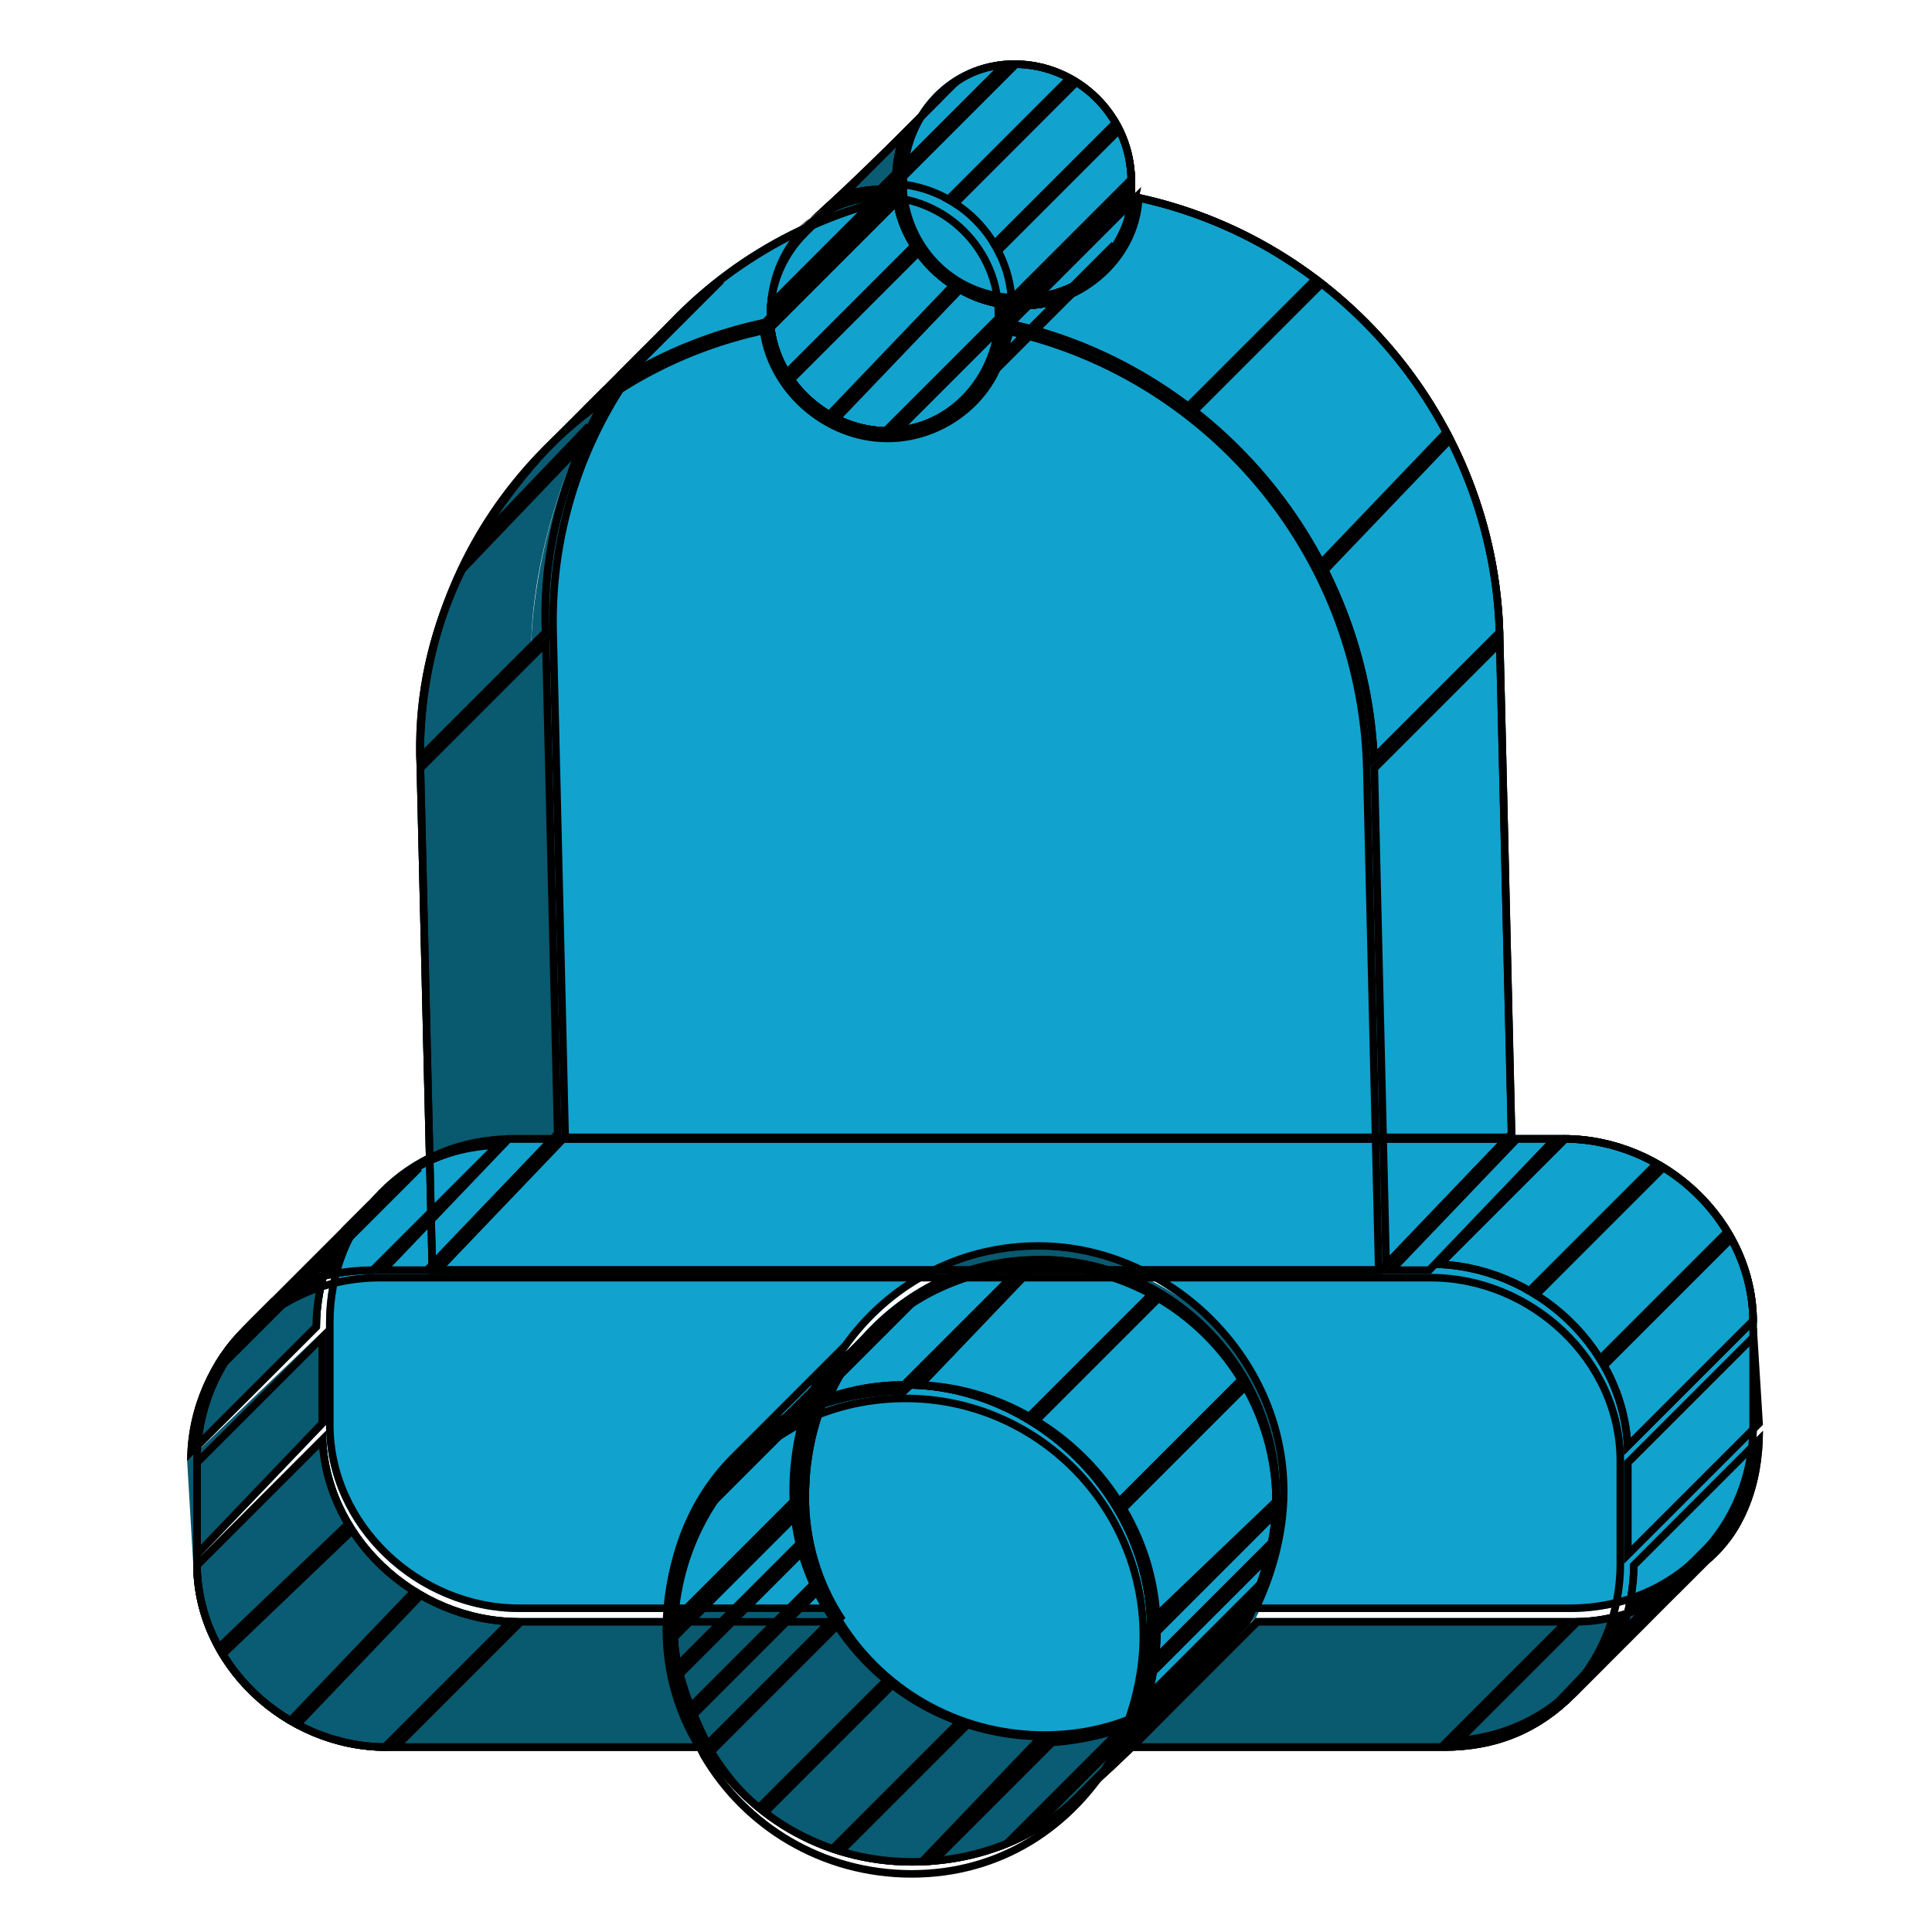 <?xml version="1.0" encoding="utf-8"?>
<svg viewBox="0 0 32 32" xmlns="http://www.w3.org/2000/svg" xmlns:xlink="http://www.w3.org/1999/xlink">
<style type="text/css">
	.st0{enable-background:new    ;}
	.st1{clip-path:url(#SVGID_2_);enable-background:new    ;}
	.st2{fill:#095C73;}
	.st3{clip-path:url(#SVGID_4_);enable-background:new    ;}
	.st4{clip-path:url(#SVGID_6_);enable-background:new    ;}
	.st5{clip-path:url(#SVGID_8_);enable-background:new    ;}
	.st6{fill:#11A3CD;}
	.st7{clip-path:url(#SVGID_10_);enable-background:new    ;}
	.st8{fill:#09596F;}
	.st9{clip-path:url(#SVGID_12_);enable-background:new    ;}
	.st10{clip-path:url(#SVGID_14_);enable-background:new    ;}
	.st11{clip-path:url(#SVGID_16_);enable-background:new    ;}
	.st12{clip-path:url(#SVGID_18_);enable-background:new    ;}
	.st13{clip-path:url(#SVGID_20_);enable-background:new    ;}
	.st14{clip-path:url(#SVGID_22_);enable-background:new    ;}
	.st15{clip-path:url(#SVGID_24_);enable-background:new    ;}
	.st16{clip-path:url(#SVGID_26_);enable-background:new    ;}
	.st17{clip-path:url(#SVGID_28_);fill:none;stroke:#000000;stroke-width:0.25;stroke-miterlimit:10;}
	.st18{clip-path:url(#SVGID_30_);fill:none;stroke:#000000;stroke-width:0.25;stroke-miterlimit:10;}
	.st19{clip-path:url(#SVGID_32_);enable-background:new    ;}
	.st20{fill:none;stroke:#000000;stroke-width:0.25;stroke-miterlimit:10;}
	.st21{clip-path:url(#SVGID_32_);fill:none;stroke:#000000;stroke-width:0.25;stroke-miterlimit:10;}
	.st22{clip-path:url(#SVGID_34_);enable-background:new    ;}
	.st23{clip-path:url(#SVGID_34_);fill:none;stroke:#000000;stroke-width:0.25;stroke-miterlimit:10;}
	.st24{clip-path:url(#SVGID_36_);enable-background:new    ;}
	.st25{clip-path:url(#SVGID_36_);fill:none;stroke:#000000;stroke-width:0.25;stroke-miterlimit:10;}
	.st26{clip-path:url(#SVGID_38_);fill:none;stroke:#000000;stroke-width:0.25;stroke-miterlimit:10;}
	.st27{clip-path:url(#SVGID_40_);fill:none;stroke:#000000;stroke-width:0.25;stroke-miterlimit:10;}
	.st28{clip-path:url(#SVGID_42_);fill:none;stroke:#000000;stroke-width:0.25;stroke-miterlimit:10;}
	.st29{clip-path:url(#SVGID_44_);enable-background:new    ;}
	.st30{clip-path:url(#SVGID_44_);fill:none;stroke:#000000;stroke-width:0.25;stroke-miterlimit:10;}
	.st31{clip-path:url(#SVGID_46_);enable-background:new    ;}
	.st32{clip-path:url(#SVGID_46_);fill:none;stroke:#000000;stroke-width:0.25;stroke-miterlimit:10;}
	.st33{clip-path:url(#SVGID_48_);fill:none;stroke:#000000;stroke-width:0.25;stroke-miterlimit:10;}
	.st34{clip-path:url(#SVGID_50_);fill:none;stroke:#000000;stroke-width:0.25;stroke-miterlimit:10;}
	.st35{clip-path:url(#SVGID_52_);enable-background:new    ;}
	.st36{clip-path:url(#SVGID_52_);fill:none;stroke:#000000;stroke-width:0.25;stroke-miterlimit:10;}
	.st37{clip-path:url(#SVGID_54_);fill:none;stroke:#000000;stroke-width:0.25;stroke-miterlimit:10;}
	.st38{clip-path:url(#SVGID_56_);enable-background:new    ;}
	.st39{clip-path:url(#SVGID_56_);fill:none;stroke:#000000;stroke-width:0.25;stroke-miterlimit:10;}
	.st40{clip-path:url(#SVGID_58_);enable-background:new    ;}
	.st41{clip-path:url(#SVGID_58_);fill:none;stroke:#000000;stroke-width:0.25;stroke-miterlimit:10;}
	.st42{clip-path:url(#SVGID_60_);fill:none;stroke:#000000;stroke-width:0.25;stroke-miterlimit:10;}
	.st43{clip-path:url(#SVGID_62_);enable-background:new    ;}
	.st44{clip-path:url(#SVGID_62_);fill:none;stroke:#000000;stroke-width:0.25;stroke-miterlimit:10;}
	.st45{clip-path:url(#SVGID_64_);enable-background:new    ;}
	.st46{clip-path:url(#SVGID_64_);fill:none;stroke:#000000;stroke-width:0.25;stroke-miterlimit:10;}
	.st47{clip-path:url(#SVGID_66_);fill:none;stroke:#000000;stroke-width:0.25;stroke-miterlimit:10;}
	.st48{clip-path:url(#SVGID_68_);enable-background:new    ;}
	.st49{clip-path:url(#SVGID_68_);fill:none;stroke:#000000;stroke-width:0.25;stroke-miterlimit:10;}
	.st50{clip-path:url(#SVGID_70_);fill:none;stroke:#000000;stroke-width:0.25;stroke-miterlimit:10;}
	.st51{clip-path:url(#SVGID_72_);enable-background:new    ;}
	.st52{clip-path:url(#SVGID_72_);fill:none;stroke:#000000;stroke-width:0.25;stroke-miterlimit:10;}
	.st53{clip-path:url(#SVGID_74_);enable-background:new    ;}
	.st54{clip-path:url(#SVGID_74_);fill:none;stroke:#000000;stroke-width:0.25;stroke-miterlimit:10;}
	.st55{clip-path:url(#SVGID_76_);fill:none;stroke:#000000;stroke-width:0.25;stroke-miterlimit:10;}
	.st56{clip-path:url(#SVGID_78_);fill:none;stroke:#000000;stroke-width:0.25;stroke-miterlimit:10;}
	.st57{clip-path:url(#SVGID_80_);fill:none;stroke:#000000;stroke-width:0.25;stroke-miterlimit:10;}
	.st58{clip-path:url(#SVGID_82_);fill:none;stroke:#000000;stroke-width:0.25;stroke-miterlimit:10;}
	.st59{clip-path:url(#SVGID_84_);fill:none;stroke:#000000;stroke-width:0.25;stroke-miterlimit:10;}
	.st60{clip-path:url(#SVGID_86_);enable-background:new    ;}
	.st61{clip-path:url(#SVGID_86_);fill:none;stroke:#000000;stroke-width:0.25;stroke-miterlimit:10;}
	.st62{clip-path:url(#SVGID_88_);enable-background:new    ;}
	.st63{clip-path:url(#SVGID_88_);fill:none;stroke:#000000;stroke-width:0.25;stroke-miterlimit:10;}
	.st64{clip-path:url(#SVGID_90_);enable-background:new    ;}
	.st65{clip-path:url(#SVGID_90_);fill:none;stroke:#000000;stroke-width:0.25;stroke-miterlimit:10;}
	.st66{clip-path:url(#SVGID_92_);fill:none;stroke:#000000;stroke-width:0.25;stroke-miterlimit:10;}
	.st67{clip-path:url(#SVGID_94_);fill:none;stroke:#000000;stroke-width:0.25;stroke-miterlimit:10;}
	.st68{clip-path:url(#SVGID_96_);enable-background:new    ;}
	.st69{clip-path:url(#SVGID_96_);fill:none;stroke:#000000;stroke-width:0.25;stroke-miterlimit:10;}
	.st70{clip-path:url(#SVGID_98_);enable-background:new    ;}
	.st71{clip-path:url(#SVGID_98_);fill:none;stroke:#000000;stroke-width:0.25;stroke-miterlimit:10;}
	.st72{clip-path:url(#SVGID_100_);enable-background:new    ;}
	.st73{clip-path:url(#SVGID_100_);fill:none;stroke:#000000;stroke-width:0.25;stroke-miterlimit:10;}
</style>
<g>
	<g>
		<g class="st0">
			<g class="st0">
				<defs>
					<path id="SVGID_1_" class="st0" d="M16.6,5.5c0,0,0-0.1,0-0.1l2.2-2.2c0,0,0,0.1,0,0.1C18.1,4,17.4,4.8,16.6,5.5z"/>
				</defs>
				<clipPath id="SVGID_2_">
					<use xlink:href="#SVGID_1_"  style="overflow:visible;"/>
				</clipPath>
				<g class="st1">
					<path class="st2" d="M18.3,4.4l-2.2,2.2c0.3-0.3,0.5-0.8,0.6-1.3l2.2-2.2C18.8,3.6,18.6,4.1,18.3,4.4"/>
				</g>
			</g>
			<g class="st0">
				<defs>
					<path id="SVGID_3_" class="st0" d="M16.1,6.6c0.3-0.3,0.5-0.7,0.5-1.1c0.1-0.1,0.2-0.2,0.3-0.3c0,0,0.1-0.1,0.1-0.1
						c0.1-0.1,0.2-0.2,0.3-0.3c0.1-0.1,0.2-0.2,0.3-0.3c0.1-0.1,0.2-0.2,0.3-0.3C18,4.2,18.1,4,18.2,4c0.1-0.1,0.2-0.2,0.3-0.3
						c0.1-0.1,0.2-0.2,0.3-0.3c0,0,0.1-0.1,0.1-0.1c-0.1,0.4-0.3,0.8-0.5,1.1C17.6,5.1,16.7,6,16.1,6.6z"/>
				</defs>
				<clipPath id="SVGID_4_">
					<use xlink:href="#SVGID_3_"  style="overflow:visible;"/>
				</clipPath>
				<g class="st3">
					<path class="st2" d="M18.3,4.4l-2.2,2.2c0.3-0.3,0.5-0.8,0.6-1.3l2.2-2.2C18.8,3.6,18.6,4.1,18.3,4.4"/>
				</g>
			</g>
			<g class="st0">
				<defs>
					<path id="SVGID_5_" class="st0" d="M9,7.4c0.6-0.6,1.5-1.5,2.1-2.1C10.7,5.7,10,6.5,9.4,7.8c-0.5,1.3-0.6,2.4-0.6,2.9l-1.9,2
						C6.8,10.6,7.7,8.8,9,7.4z"/>
				</defs>
				<clipPath id="SVGID_6_">
					<use xlink:href="#SVGID_5_"  style="overflow:visible;"/>
				</clipPath>
				<g class="st4">
					<path class="st2" d="M9.1,10.5l-2.2,2.2c0-2.1,0.8-4,2.1-5.3l2.2-2.2C9.9,6.5,9.1,8.4,9.1,10.5"/>
				</g>
			</g>
			<g class="st0">
				<defs>
					<path id="SVGID_7_" class="st0" d="M18.3,4.4l-2.2,2.2c-0.3,0.4-0.8,0.6-1.4,0.6c-1,0-1.9-0.8-2-1.8c0-0.1,0-0.1,0-0.2
						c0-0.5,0.2-1,0.6-1.4l2.2-2.2C15.1,2,14.9,2.5,14.9,3c0,0.1,0,0.1,0,0.2c0.1,1,1,1.8,2,1.8C17.5,5,17.9,4.8,18.3,4.4z"/>
				</defs>
				<clipPath id="SVGID_8_">
					<use xlink:href="#SVGID_7_"  style="overflow:visible;"/>
				</clipPath>
				<g class="st5">
					<path class="st2" d="M18.3,4.4l-2.2,2.2c-0.3,0.4-0.8,0.6-1.4,0.6c-1,0-1.9-0.8-2-1.8c0-0.1,0-0.1,0-0.2c0-0.5,0.2-1,0.6-1.4
						l2.2-2.2C15.1,2,14.9,2.5,14.9,3c0,0.1,0,0.1,0,0.2c0.1,1,1,1.8,2,1.8C17.5,5,17.9,4.8,18.3,4.4"/>
				</g>
			</g>
			<g>
				<path class="st6" d="M16.8,1c1.1,0,2,0.9,2,2c0,0.1,0,0.1,0,0.2C18.8,4.2,18,5,16.9,5c-1,0-1.9-0.8-2-1.8c0-0.1,0-0.1,0-0.2
					C14.9,1.9,15.7,1,16.8,1z"/>
			</g>
			<g class="st0">
				<defs>
					<path id="SVGID_9_" class="st0" d="M8.8,10.7l0.3-0.3c0-2.1,0.8-4,2.1-5.3l-0.1,0.1C10.7,5.7,10,6.5,9.4,7.8
						C8.9,9.1,8.8,10.3,8.8,10.7z"/>
				</defs>
				<clipPath id="SVGID_10_">
					<use xlink:href="#SVGID_9_"  style="overflow:visible;"/>
				</clipPath>
				<g class="st7">
					<path class="st2" d="M9.1,10.5l-2.2,2.2c0-2.1,0.8-4,2.1-5.3l2.2-2.2C9.9,6.5,9.1,8.4,9.1,10.5"/>
				</g>
			</g>
			<g>
				<polygon class="st8" points="9.3,18.8 7.1,21.1 6.9,12.7 9.1,10.5 				"/>
			</g>
			<g>
				<polygon class="st8" points="25.1,18.8 22.9,21.1 7.1,21.1 9.3,18.8 				"/>
			</g>
			<g>
				<path class="st6" d="M14.9,3.2c0.1,1,1,1.8,2,1.8c1,0,1.9-0.8,1.9-1.8c3.4,0.7,6,3.7,6.1,7.3l0.2,8.4H9.3l-0.2-8.4
					C9,6.9,11.5,3.9,14.9,3.2z"/>
			</g>
		</g>
		<g class="st0">
			<g class="st0">
				<defs>
					<path id="SVGID_11_" class="st0" d="M28.3,25.9l-2.2,2.2c-0.6,0.6-1.3,0.9-2.2,0.9l2.2-2.2C26.9,26.8,27.7,26.4,28.3,25.9z"/>
				</defs>
				<clipPath id="SVGID_12_">
					<use xlink:href="#SVGID_11_"  style="overflow:visible;"/>
				</clipPath>
				<g class="st9">
					<path class="st2" d="M28.3,25.9l-2.2,2.2c-0.6,0.6-1.3,0.9-2.2,0.9l2.2-2.2C26.9,26.8,27.7,26.4,28.3,25.9"/>
				</g>
			</g>
			<g class="st0">
				<defs>
					<path id="SVGID_13_" class="st0" d="M19.1,27c0-2.2-1.9-4-4-4c0.7-0.7,1.5-1.5,2.2-2.2c2.2,0,4,1.8,4,4
						C20.5,25.5,19.8,26.3,19.1,27z"/>
				</defs>
				<clipPath id="SVGID_14_">
					<use xlink:href="#SVGID_13_"  style="overflow:visible;"/>
				</clipPath>
				<g class="st10">
					<path class="st2" d="M20.8,26.8L18.6,29c0.3-0.6,0.5-1.3,0.5-2c0-2.2-1.9-4-4-4c-1.1,0-2.1,0.4-2.8,1.1l2.2-2.2
						c0.7-0.7,1.7-1.1,2.8-1.1c2.2,0,4,1.8,4,4C21.3,25.5,21.1,26.2,20.8,26.8"/>
				</g>
			</g>
			<g class="st0">
				<defs>
					<path id="SVGID_15_" class="st0" d="M19.1,27.2c0-0.1,0-0.1,0-0.2c0.1-0.1,0.2-0.2,0.3-0.3c0.1-0.1,0.2-0.2,0.3-0.3
						c0.1-0.1,0.2-0.2,0.3-0.3c0.1-0.1,0.2-0.2,0.3-0.3c0.1-0.1,0.2-0.2,0.3-0.3c0.1-0.1,0.2-0.2,0.3-0.3c0.1-0.1,0.2-0.2,0.3-0.3
						c0.1-0.1,0.2-0.2,0.3-0.3c0,0.1,0,0.1,0,0.2C20.5,25.7,19.8,26.4,19.1,27.2z"/>
				</defs>
				<clipPath id="SVGID_16_">
					<use xlink:href="#SVGID_15_"  style="overflow:visible;"/>
				</clipPath>
				<g class="st11">
					<path class="st2" d="M20.8,26.8L18.6,29c0.3-0.6,0.5-1.3,0.5-2c0-2.2-1.9-4-4-4c-1.1,0-2.1,0.4-2.8,1.1l2.2-2.2
						c0.7-0.7,1.7-1.1,2.8-1.1c2.2,0,4,1.8,4,4C21.3,25.5,21.1,26.2,20.8,26.8"/>
				</g>
			</g>
			<g class="st0">
				<defs>
					<path id="SVGID_17_" class="st0" d="M18.6,29c0.3-0.5,0.5-1.2,0.5-1.8c0.7-0.7,1.5-1.5,2.2-2.2c0,0.7-0.2,1.3-0.5,1.8
						C20.1,27.4,19.2,28.3,18.6,29z"/>
				</defs>
				<clipPath id="SVGID_18_">
					<use xlink:href="#SVGID_17_"  style="overflow:visible;"/>
				</clipPath>
				<g class="st12">
					<path class="st2" d="M20.8,26.8L18.6,29c0.3-0.6,0.5-1.3,0.5-2c0-2.2-1.9-4-4-4c-1.1,0-2.1,0.4-2.8,1.1l2.2-2.2
						c0.7-0.7,1.7-1.1,2.8-1.1c2.2,0,4,1.8,4,4C21.3,25.5,21.1,26.2,20.8,26.8"/>
				</g>
			</g>
			<g>
				<polygon class="st8" points="26.1,26.8 23.9,29 18.6,29 20.8,26.8 				"/>
			</g>
			<g class="st0">
				<defs>
					<path id="SVGID_19_" class="st0" d="M15,23.1c-1.1,0-2.1,0.4-2.8,1.1l2.2-2.2c0.7-0.7,1.7-1.1,2.8-1.1
						C16.5,21.6,15.8,22.3,15,23.1z"/>
				</defs>
				<clipPath id="SVGID_20_">
					<use xlink:href="#SVGID_19_"  style="overflow:visible;"/>
				</clipPath>
				<g class="st13">
					<path class="st2" d="M20.8,26.8L18.6,29c0.3-0.6,0.5-1.3,0.5-2c0-2.2-1.9-4-4-4c-1.1,0-2.1,0.4-2.8,1.1l2.2-2.2
						c0.7-0.7,1.7-1.1,2.8-1.1c2.2,0,4,1.8,4,4C21.3,25.5,21.1,26.2,20.8,26.8"/>
				</g>
			</g>
			<g class="st0">
				<defs>
					<path id="SVGID_21_" class="st0" d="M20.1,27.6l-2.2,2.2c-0.7,0.7-1.7,1.1-2.8,1.1c-1.5,0-2.8-0.8-3.5-2
						c-0.3-0.6-0.6-1.3-0.6-2c0-1.1,0.4-2.1,1.1-2.8l2.2-2.2c-0.7,0.7-1.1,1.7-1.1,2.8c0,0.7,0.2,1.4,0.6,2c0.7,1.2,2,2,3.5,2
						C18.5,28.7,19.4,28.3,20.1,27.6z"/>
				</defs>
				<clipPath id="SVGID_22_">
					<use xlink:href="#SVGID_21_"  style="overflow:visible;"/>
				</clipPath>
				<g class="st14">
					<path class="st2" d="M20.1,27.6l-2.2,2.2c-0.7,0.7-1.7,1.1-2.8,1.1c-1.5,0-2.8-0.8-3.5-2c-0.3-0.6-0.6-1.3-0.6-2
						c0-1.1,0.4-2.1,1.1-2.8l2.2-2.2c-0.7,0.7-1.1,1.7-1.1,2.8c0,0.7,0.2,1.4,0.6,2c0.7,1.2,2,2,3.5,2
						C18.5,28.7,19.4,28.3,20.1,27.6"/>
				</g>
			</g>
			<g>
				<path class="st6" d="M17.2,20.8c2.2,0,4,1.8,4,4c0,0.7-0.2,1.4-0.5,2c-0.7,1.2-1.9,2-3.4,2c-1.5,0-2.8-0.8-3.5-2
					c-0.3-0.6-0.6-1.3-0.6-2C13.3,22.6,15,20.8,17.2,20.8z"/>
			</g>
			<g class="st0">
				<defs>
					<path id="SVGID_23_" class="st0" d="M4,22l2.2-2.2c-0.6,0.6-0.9,1.4-0.9,2.2l-2.2,2.2C3.1,23.3,3.5,22.5,4,22z"/>
				</defs>
				<clipPath id="SVGID_24_">
					<use xlink:href="#SVGID_23_"  style="overflow:visible;"/>
				</clipPath>
				<g class="st15">
					<path class="st2" d="M5.4,22l-2.2,2.2c0-0.9,0.3-1.7,0.9-2.2l2.2-2.2C5.7,20.3,5.3,21.1,5.4,22"/>
				</g>
			</g>
			<g>
				<polygon class="st8" points="13.9,26.8 11.7,29 6.4,29 8.6,26.8 				"/>
			</g>
			<g>
				<polygon class="st8" points="5.4,23.6 3.2,25.9 3.1,24.2 5.4,22 				"/>
			</g>
			<g class="st0">
				<defs>
					<path id="SVGID_25_" class="st0" d="M8.6,26.8L6.4,29c-1.7,0-3.2-1.4-3.2-3.1l2.2-2.2C5.4,25.4,6.9,26.8,8.6,26.8z"/>
				</defs>
				<clipPath id="SVGID_26_">
					<use xlink:href="#SVGID_25_"  style="overflow:visible;"/>
				</clipPath>
				<g class="st16">
					<path class="st2" d="M8.6,26.8L6.4,29c-1.7,0-3.2-1.4-3.2-3.1l2.2-2.2C5.4,25.4,6.9,26.8,8.6,26.8"/>
				</g>
			</g>
			<g>
				<path class="st6" d="M25.9,18.8c1.7,0,3.2,1.4,3.2,3.1l0,1.7c0,1.7-1.3,3.1-3.1,3.1h-5.3c0.3-0.6,0.5-1.3,0.5-2c0-2.2-1.9-4-4-4
					c-2.2,0-3.9,1.8-3.9,4c0,0.7,0.2,1.4,0.6,2H8.6c-1.7,0-3.2-1.4-3.2-3.1l0-1.7c0-1.7,1.3-3.1,3.1-3.1h0.8h15.8H25.9z"/>
			</g>
		</g>
	</g>
</g>
<g>
	<g>
		<g class="st0">
			<g class="st0">
				<defs>
					<path id="SVGID_27_" class="st0" d="M12.7,5.4c0.1,1,1,1.8,2,1.8s1.9-0.8,1.9-1.8c3.4,0.7,6,3.7,6.1,7.3l0.2,8.4H7.1l-0.2-8.4
						C6.8,9.1,9.3,6.1,12.7,5.4z"/>
				</defs>
				<clipPath id="SVGID_28_">
					<use xlink:href="#SVGID_27_"  style="overflow:visible;"/>
				</clipPath>
				<path class="st17" d="M12.7,5.4c0.1,1,1,1.8,2,1.8s1.9-0.8,1.9-1.8c3.4,0.7,6,3.7,6.1,7.3l0.2,8.4H7.1l-0.2-8.4
					C6.8,9.1,9.3,6.1,12.7,5.4z"/>
			</g>
			<g class="st0">
				<defs>
					<path id="SVGID_29_" class="st0" d="M14.9,3.2c0.1,1,1,1.8,2,1.8s1.9-0.8,1.9-1.8c3.4,0.7,6,3.7,6.1,7.3l0.2,8.4H9.3l-0.2-8.4
						C9,6.9,11.5,3.9,14.9,3.2z"/>
				</defs>
				<clipPath id="SVGID_30_">
					<use xlink:href="#SVGID_29_"  style="overflow:visible;"/>
				</clipPath>
				<path class="st18" d="M14.9,3.2c0.1,1,1,1.8,2,1.8s1.9-0.8,1.9-1.8c3.4,0.7,6,3.7,6.1,7.3l0.2,8.4H9.3l-0.2-8.4
					C9,6.9,11.5,3.9,14.9,3.2z"/>
			</g>
			<g class="st0">
				<defs>
					<path id="SVGID_31_" class="st0" d="M18.3,4.4l-2.2,2.2c0.3-0.3,0.5-0.8,0.6-1.3l2.2-2.2C18.8,3.6,18.6,4.1,18.3,4.4z"/>
				</defs>
				<clipPath id="SVGID_32_">
					<use xlink:href="#SVGID_31_"  style="overflow:visible;"/>
				</clipPath>
				<g class="st19">
					<g>
						<path class="st20" d="M16.9,5l-2.2,2.2c1,0,1.9-0.8,1.9-1.8l2.2-2.2C18.8,4.2,18,5,16.9,5z"/>
						<line class="st20" x1="18.5" y1="4.1" x2="16.3" y2="6.3"/>
					</g>
				</g>
				<path class="st21" d="M18.3,4.4l-2.2,2.2c0.3-0.3,0.5-0.8,0.6-1.3l2.2-2.2C18.8,3.6,18.6,4.1,18.3,4.4z"/>
			</g>
			<g class="st0">
				<defs>
					<path id="SVGID_33_" class="st0" d="M16.1,6.6c-0.3,0.4-0.8,0.6-1.4,0.6c-1,0-1.9-0.8-2-1.8l2.2-2.2c0.1,1,1,1.8,2,1.8
						c0.5,0,1-0.2,1.4-0.6C17.6,5.1,16.7,6,16.1,6.6z"/>
				</defs>
				<clipPath id="SVGID_34_">
					<use xlink:href="#SVGID_33_"  style="overflow:visible;"/>
				</clipPath>
				<g class="st22">
					<g>
						<path class="st20" d="M14.9,3.2l-2.2,2.2c0.1,1,1,1.8,2,1.8L16.9,5C15.9,5,15,4.2,14.9,3.2z"/>
						<line class="st20" x1="15.2" y1="4.1" x2="13" y2="6.3"/>
						<line class="st20" x1="15.9" y1="4.7" x2="13.7" y2="7"/>
					</g>
					<g>
						<path class="st20" d="M16.9,5l-2.2,2.2c1,0,1.9-0.8,1.9-1.8l2.2-2.2C18.8,4.2,18,5,16.9,5z"/>
						<line class="st20" x1="17.9" y1="4.7" x2="15.7" y2="7"/>
					</g>
				</g>
				<path class="st23" d="M16.1,6.6c-0.3,0.4-0.8,0.6-1.4,0.6c-1,0-1.9-0.8-2-1.8l2.2-2.2c0.1,1,1,1.8,2,1.8c0.5,0,1-0.2,1.4-0.6
					C17.6,5.1,16.7,6,16.1,6.6z"/>
			</g>
			<g class="st0">
				<defs>
					<path id="SVGID_35_" class="st0" d="M18.8,3.2c3.4,0.7,6,3.7,6.1,7.3l-2.2,2.2c-0.1-3.6-2.7-6.6-6.1-7.3
						C17.3,4.7,18.2,3.8,18.8,3.2z"/>
				</defs>
				<clipPath id="SVGID_36_">
					<use xlink:href="#SVGID_35_"  style="overflow:visible;"/>
				</clipPath>
				<g class="st24">
					<g>
						<path class="st20" d="M18.8,3.2l-2.2,2.2c3.4,0.7,6,3.7,6.1,7.3l2.2-2.2C24.9,6.9,22.2,3.9,18.8,3.2z"/>
						<line class="st20" x1="21.9" y1="4.6" x2="19.7" y2="6.8"/>
						<line class="st20" x1="24.1" y1="7.1" x2="21.9" y2="9.4"/>
					</g>
				</g>
				<path class="st25" d="M18.8,3.2c3.4,0.7,6,3.7,6.1,7.3l-2.2,2.2c-0.1-3.6-2.7-6.6-6.1-7.3C17.3,4.7,18.2,3.8,18.8,3.2z"/>
			</g>
			<g class="st0">
				<defs>
					<polygon id="SVGID_37_" class="st0" points="24.9,10.5 25.1,18.8 22.9,21.1 22.7,12.7 					"/>
				</defs>
				<clipPath id="SVGID_38_">
					<use xlink:href="#SVGID_37_"  style="overflow:visible;"/>
				</clipPath>
				<polygon class="st26" points="24.9,10.5 25.1,18.8 22.9,21.1 22.7,12.7 				"/>
			</g>
			<g class="st0">
				<defs>
					<polygon id="SVGID_39_" class="st0" points="25.1,18.8 22.9,21.1 7.1,21.1 9.3,18.8 					"/>
				</defs>
				<clipPath id="SVGID_40_">
					<use xlink:href="#SVGID_39_"  style="overflow:visible;"/>
				</clipPath>
				<polygon class="st27" points="25.1,18.8 22.9,21.1 7.1,21.1 9.3,18.8 				"/>
			</g>
			<g class="st0">
				<defs>
					<polygon id="SVGID_41_" class="st0" points="9.3,18.8 7.1,21.1 6.9,12.7 9.1,10.5 					"/>
				</defs>
				<clipPath id="SVGID_42_">
					<use xlink:href="#SVGID_41_"  style="overflow:visible;"/>
				</clipPath>
				<polygon class="st28" points="9.3,18.8 7.1,21.1 6.9,12.7 9.1,10.5 				"/>
			</g>
			<g class="st0">
				<defs>
					<path id="SVGID_43_" class="st0" d="M11.2,5.2c1-1,2.3-1.7,3.7-2l-2.2,2.2c-1.4,0.3-2.7,1-3.7,2C9.7,6.7,10.6,5.8,11.2,5.2z"/>
				</defs>
				<clipPath id="SVGID_44_">
					<use xlink:href="#SVGID_43_"  style="overflow:visible;"/>
				</clipPath>
				<g class="st29">
					<g>
						<path class="st20" d="M9.1,10.5l-2.2,2.2c-0.1-3.6,2.4-6.6,5.8-7.3l2.2-2.2C11.5,3.9,9,6.9,9.1,10.5z"/>
						<line class="st20" x1="11.9" y1="4.6" x2="9.7" y2="6.8"/>
					</g>
				</g>
				<path class="st30" d="M11.2,5.2c1-1,2.3-1.7,3.7-2l-2.2,2.2c-1.4,0.3-2.7,1-3.7,2C9.7,6.7,10.6,5.8,11.2,5.2z"/>
			</g>
			<g class="st0">
				<defs>
					<path id="SVGID_45_" class="st0" d="M9,7.4l2.2-2.2c-1.3,1.4-2.2,3.2-2.1,5.3l-2.2,2.2C6.8,10.6,7.7,8.8,9,7.4z"/>
				</defs>
				<clipPath id="SVGID_46_">
					<use xlink:href="#SVGID_45_"  style="overflow:visible;"/>
				</clipPath>
				<g class="st31">
					<g>
						<path class="st20" d="M9.1,10.5l-2.2,2.2c-0.1-3.6,2.4-6.6,5.8-7.3l2.2-2.2C11.5,3.9,9,6.9,9.1,10.5z"/>
						<line class="st20" x1="9.8" y1="7.1" x2="7.6" y2="9.4"/>
					</g>
				</g>
				<path class="st32" d="M9,7.4l2.2-2.2c-1.3,1.4-2.2,3.2-2.1,5.3l-2.2,2.2C6.8,10.6,7.7,8.8,9,7.4z"/>
			</g>
			<g class="st0">
				<defs>
					<path id="SVGID_47_" class="st0" d="M23.7,21.1c1.7,0,3.2,1.4,3.2,3.1l0,1.7c0,1.7-1.3,3.1-3.1,3.1h-5.3c0.3-0.6,0.5-1.3,0.5-2
						c0-2.2-1.9-4-4-4c-2.2,0-3.9,1.8-3.9,4c0,0.7,0.2,1.4,0.6,2H6.4c-1.7,0-3.2-1.4-3.2-3.1l0-1.7c0-1.7,1.3-3.1,3.1-3.1h0.8h15.8
						H23.7z"/>
				</defs>
				<clipPath id="SVGID_48_">
					<use xlink:href="#SVGID_47_"  style="overflow:visible;"/>
				</clipPath>
				<path class="st33" d="M23.7,21.1c1.7,0,3.2,1.4,3.2,3.1l0,1.7c0,1.7-1.3,3.1-3.1,3.1h-5.3c0.3-0.6,0.5-1.3,0.5-2
					c0-2.2-1.9-4-4-4c-2.2,0-3.9,1.8-3.9,4c0,0.7,0.2,1.4,0.6,2H6.4c-1.7,0-3.2-1.4-3.2-3.1l0-1.7c0-1.7,1.3-3.1,3.1-3.1h0.8h15.8
					H23.7z"/>
			</g>
			<g class="st0">
				<defs>
					<path id="SVGID_49_" class="st0" d="M25.9,18.8c1.7,0,3.2,1.4,3.2,3.1l0,1.7c0,1.7-1.3,3.1-3.1,3.1h-5.3c0.3-0.6,0.5-1.3,0.5-2
						c0-2.2-1.9-4-4-4c-2.2,0-3.9,1.8-3.9,4c0,0.7,0.2,1.4,0.6,2H8.6c-1.7,0-3.2-1.4-3.2-3.1l0-1.7c0-1.7,1.3-3.1,3.1-3.1h0.8h15.8
						H25.9z"/>
				</defs>
				<clipPath id="SVGID_50_">
					<use xlink:href="#SVGID_49_"  style="overflow:visible;"/>
				</clipPath>
				<path class="st34" d="M25.9,18.8c1.7,0,3.2,1.4,3.2,3.1l0,1.7c0,1.7-1.3,3.1-3.1,3.1h-5.3c0.3-0.6,0.5-1.3,0.5-2
					c0-2.2-1.9-4-4-4c-2.2,0-3.9,1.8-3.9,4c0,0.7,0.2,1.4,0.6,2H8.6c-1.7,0-3.2-1.4-3.2-3.1l0-1.7c0-1.7,1.3-3.1,3.1-3.1h0.8h15.8
					H25.9z"/>
			</g>
			<g class="st0">
				<defs>
					<path id="SVGID_51_" class="st0" d="M25.9,18.8c1.7,0,3.2,1.4,3.2,3.1l-2.2,2.2c0-1.7-1.5-3.1-3.2-3.1L25.9,18.8z"/>
				</defs>
				<clipPath id="SVGID_52_">
					<use xlink:href="#SVGID_51_"  style="overflow:visible;"/>
				</clipPath>
				<g class="st35">
					<g>
						<path class="st20" d="M25.9,18.8l-2.2,2.2c1.7,0,3.2,1.4,3.2,3.1l2.2-2.2C29.1,20.3,27.7,18.8,25.9,18.8z"/>
						<line class="st20" x1="27.5" y1="19.3" x2="25.3" y2="21.5"/>
						<line class="st20" x1="28.7" y1="20.4" x2="26.5" y2="22.6"/>
					</g>
				</g>
				<path class="st36" d="M25.9,18.8c1.7,0,3.2,1.4,3.2,3.1l-2.2,2.2c0-1.7-1.5-3.1-3.2-3.1L25.9,18.8z"/>
			</g>
			<g class="st0">
				<defs>
					<polygon id="SVGID_53_" class="st0" points="29.1,22 29.2,23.6 26.9,25.9 26.9,24.2 					"/>
				</defs>
				<clipPath id="SVGID_54_">
					<use xlink:href="#SVGID_53_"  style="overflow:visible;"/>
				</clipPath>
				<polygon class="st37" points="29.1,22 29.2,23.6 26.9,25.9 26.9,24.2 				"/>
			</g>
			<g class="st0">
				<defs>
					<path id="SVGID_55_" class="st0" d="M28.3,25.9l-2.2,2.2c-0.6,0.6-1.3,0.9-2.2,0.9l2.2-2.2C26.9,26.8,27.7,26.4,28.3,25.9z"/>
				</defs>
				<clipPath id="SVGID_56_">
					<use xlink:href="#SVGID_55_"  style="overflow:visible;"/>
				</clipPath>
				<g class="st38">
					<g>
						<path class="st20" d="M29.2,23.6l-2.2,2.2c0,1.7-1.3,3.1-3.1,3.1l2.2-2.2C27.8,26.8,29.2,25.4,29.2,23.6z"/>
						<line class="st20" x1="27.7" y1="26.3" x2="25.5" y2="28.6"/>
					</g>
				</g>
				<path class="st39" d="M28.3,25.9l-2.2,2.2c-0.6,0.6-1.3,0.9-2.2,0.9l2.2-2.2C26.9,26.8,27.7,26.4,28.3,25.9z"/>
			</g>
			<g class="st0">
				<defs>
					<path id="SVGID_57_" class="st0" d="M26.1,28.1c0.6-0.6,0.9-1.4,0.9-2.2l2.2-2.2c0,0.9-0.3,1.7-0.9,2.2
						C27.6,26.5,26.7,27.4,26.1,28.1z"/>
				</defs>
				<clipPath id="SVGID_58_">
					<use xlink:href="#SVGID_57_"  style="overflow:visible;"/>
				</clipPath>
				<g class="st40">
					<g>
						<path class="st20" d="M29.2,23.6l-2.2,2.2c0,1.7-1.3,3.1-3.1,3.1l2.2-2.2C27.8,26.8,29.2,25.4,29.2,23.6z"/>
						<line class="st20" x1="28.8" y1="25.2" x2="26.6" y2="27.4"/>
					</g>
				</g>
				<path class="st41" d="M26.1,28.1c0.6-0.6,0.9-1.4,0.9-2.2l2.2-2.2c0,0.9-0.3,1.7-0.9,2.2C27.6,26.5,26.7,27.4,26.1,28.1z"/>
			</g>
			<g class="st0">
				<defs>
					<polygon id="SVGID_59_" class="st0" points="26.1,26.8 23.9,29 18.6,29 20.8,26.8 					"/>
				</defs>
				<clipPath id="SVGID_60_">
					<use xlink:href="#SVGID_59_"  style="overflow:visible;"/>
				</clipPath>
				<polygon class="st42" points="26.1,26.8 23.9,29 18.6,29 20.8,26.8 				"/>
			</g>
			<g class="st0">
				<defs>
					<path id="SVGID_61_" class="st0" d="M14.5,22c-0.7,0.7-1.1,1.7-1.1,2.8c0,0.7,0.2,1.4,0.6,2L11.7,29c-0.3-0.6-0.6-1.3-0.6-2
						c0-1.1,0.4-2.1,1.1-2.8C12.9,23.5,13.8,22.6,14.5,22z"/>
				</defs>
				<clipPath id="SVGID_62_">
					<use xlink:href="#SVGID_61_"  style="overflow:visible;"/>
				</clipPath>
				<g class="st43">
					<g>
						<path class="st20" d="M17.2,20.8L15,23.1c-2.2,0-3.9,1.8-3.9,4l2.2-2.2C13.3,22.6,15,20.8,17.2,20.8z"/>
						<line class="st20" x1="13.8" y1="22.8" x2="11.6" y2="25"/>
					</g>
					<g>
						<path class="st20" d="M13.3,24.8L11.1,27c0,0.7,0.2,1.4,0.6,2l2.2-2.2C13.6,26.2,13.3,25.5,13.3,24.8z"/>
						<line class="st20" x1="13.4" y1="25.5" x2="11.2" y2="27.7"/>
						<line class="st20" x1="13.6" y1="26.2" x2="11.4" y2="28.4"/>
					</g>
				</g>
				<path class="st44" d="M14.5,22c-0.7,0.7-1.1,1.7-1.1,2.8c0,0.7,0.2,1.4,0.6,2L11.7,29c-0.3-0.6-0.6-1.3-0.6-2
					c0-1.1,0.4-2.1,1.1-2.8C12.9,23.5,13.8,22.6,14.5,22z"/>
			</g>
			<g class="st0">
				<defs>
					<path id="SVGID_63_" class="st0" d="M12.2,24.2l2.2-2.2c0.7-0.7,1.7-1.1,2.8-1.1c2.2,0,4,1.8,4,4c0,0.7-0.2,1.4-0.5,2L18.6,29
						c0.3-0.6,0.5-1.3,0.5-2c0-2.2-1.9-4-4-4C13.9,23.1,12.9,23.5,12.2,24.2z"/>
				</defs>
				<clipPath id="SVGID_64_">
					<use xlink:href="#SVGID_63_"  style="overflow:visible;"/>
				</clipPath>
				<g class="st45">
					<g>
						<path class="st20" d="M20.8,26.8L18.6,29c0.3-0.6,0.5-1.3,0.5-2l2.2-2.2C21.3,25.5,21.1,26.2,20.8,26.8z"/>
						<line class="st20" x1="21" y1="26.2" x2="18.8" y2="28.4"/>
						<line class="st20" x1="21.2" y1="25.5" x2="19" y2="27.7"/>
					</g>
					<g>
						<path class="st20" d="M21.3,24.8L19,27c0-2.2-1.9-4-4-4l2.2-2.2C19.4,20.8,21.2,22.6,21.3,24.8z"/>
						<line class="st20" x1="20.7" y1="22.8" x2="18.5" y2="25"/>
						<line class="st20" x1="19.2" y1="21.4" x2="17" y2="23.6"/>
					</g>
					<g>
						<path class="st20" d="M17.2,20.8L15,23.1c-2.2,0-3.9,1.8-3.9,4l2.2-2.2C13.3,22.6,15,20.8,17.2,20.8z"/>
						<line class="st20" x1="15.2" y1="21.4" x2="13" y2="23.6"/>
					</g>
				</g>
				<path class="st46" d="M12.2,24.2l2.2-2.2c0.7-0.7,1.7-1.1,2.8-1.1c2.2,0,4,1.8,4,4c0,0.7-0.2,1.4-0.5,2L18.6,29
					c0.3-0.6,0.5-1.3,0.5-2c0-2.2-1.9-4-4-4C13.9,23.1,12.9,23.5,12.2,24.2z"/>
			</g>
			<g class="st0">
				<defs>
					<polygon id="SVGID_65_" class="st0" points="13.9,26.8 11.7,29 6.4,29 8.6,26.8 					"/>
				</defs>
				<clipPath id="SVGID_66_">
					<use xlink:href="#SVGID_65_"  style="overflow:visible;"/>
				</clipPath>
				<polygon class="st47" points="13.9,26.8 11.7,29 6.4,29 8.6,26.8 				"/>
			</g>
			<g class="st0">
				<defs>
					<path id="SVGID_67_" class="st0" d="M8.6,26.8L6.4,29c-1.7,0-3.2-1.4-3.2-3.1l2.2-2.2C5.4,25.4,6.9,26.8,8.6,26.8z"/>
				</defs>
				<clipPath id="SVGID_68_">
					<use xlink:href="#SVGID_67_"  style="overflow:visible;"/>
				</clipPath>
				<g class="st48">
					<g>
						<path class="st20" d="M8.6,26.8L6.4,29c-1.7,0-3.2-1.4-3.2-3.1l2.2-2.2C5.4,25.4,6.9,26.8,8.6,26.8z"/>
						<line class="st20" x1="7" y1="26.3" x2="4.8" y2="28.6"/>
						<line class="st20" x1="5.9" y1="25.2" x2="3.6" y2="27.4"/>
					</g>
				</g>
				<path class="st49" d="M8.6,26.8L6.4,29c-1.7,0-3.2-1.4-3.2-3.1l2.2-2.2C5.4,25.4,6.9,26.8,8.6,26.8z"/>
			</g>
			<g class="st0">
				<defs>
					<polygon id="SVGID_69_" class="st0" points="5.4,23.6 3.2,25.9 3.2,24.2 5.4,22 					"/>
				</defs>
				<clipPath id="SVGID_70_">
					<use xlink:href="#SVGID_69_"  style="overflow:visible;"/>
				</clipPath>
				<polygon class="st50" points="5.4,23.6 3.2,25.9 3.2,24.2 5.4,22 				"/>
			</g>
			<g class="st0">
				<defs>
					<path id="SVGID_71_" class="st0" d="M6.2,19.8c0.6-0.6,1.3-0.9,2.2-0.9l-2.2,2.2c-0.9,0-1.6,0.3-2.2,0.9
						C4.7,21.3,5.6,20.4,6.2,19.8z"/>
				</defs>
				<clipPath id="SVGID_72_">
					<use xlink:href="#SVGID_71_"  style="overflow:visible;"/>
				</clipPath>
				<g class="st51">
					<g>
						<path class="st20" d="M5.4,22l-2.2,2.2c0-1.7,1.3-3.1,3.1-3.1l2.2-2.2C6.7,18.8,5.3,20.3,5.4,22z"/>
						<line class="st20" x1="6.9" y1="19.3" x2="4.7" y2="21.5"/>
					</g>
				</g>
				<path class="st52" d="M6.2,19.8c0.6-0.6,1.3-0.9,2.2-0.9l-2.2,2.2c-0.9,0-1.6,0.3-2.2,0.9C4.7,21.3,5.6,20.4,6.2,19.8z"/>
			</g>
			<g class="st0">
				<defs>
					<path id="SVGID_73_" class="st0" d="M4,22l2.2-2.2c-0.6,0.6-0.9,1.4-0.9,2.2l-2.2,2.2C3.1,23.3,3.5,22.5,4,22z"/>
				</defs>
				<clipPath id="SVGID_74_">
					<use xlink:href="#SVGID_73_"  style="overflow:visible;"/>
				</clipPath>
				<g class="st53">
					<g>
						<path class="st20" d="M5.4,22l-2.2,2.2c0-1.7,1.3-3.1,3.1-3.1l2.2-2.2C6.7,18.8,5.3,20.3,5.4,22z"/>
						<line class="st20" x1="5.8" y1="20.4" x2="3.6" y2="22.6"/>
					</g>
				</g>
				<path class="st54" d="M4,22l2.2-2.2c-0.6,0.6-0.9,1.4-0.9,2.2l-2.2,2.2C3.1,23.3,3.5,22.5,4,22z"/>
			</g>
			<g class="st0">
				<defs>
					<polygon id="SVGID_75_" class="st0" points="8.4,18.8 9.3,18.8 7.1,21.1 6.2,21.1 					"/>
				</defs>
				<clipPath id="SVGID_76_">
					<use xlink:href="#SVGID_75_"  style="overflow:visible;"/>
				</clipPath>
				<polygon class="st55" points="8.4,18.8 9.3,18.8 7.1,21.1 6.2,21.1 				"/>
			</g>
			<g class="st0">
				<defs>
					<polygon id="SVGID_77_" class="st0" points="9.3,18.8 25.1,18.8 22.9,21.1 7.1,21.1 					"/>
				</defs>
				<clipPath id="SVGID_78_">
					<use xlink:href="#SVGID_77_"  style="overflow:visible;"/>
				</clipPath>
				<polygon class="st56" points="9.3,18.8 25.1,18.8 22.9,21.1 7.1,21.1 				"/>
			</g>
			<g class="st0">
				<defs>
					<polygon id="SVGID_79_" class="st0" points="25.1,18.8 25.9,18.8 23.7,21.1 22.9,21.1 					"/>
				</defs>
				<clipPath id="SVGID_80_">
					<use xlink:href="#SVGID_79_"  style="overflow:visible;"/>
				</clipPath>
				<polygon class="st57" points="25.1,18.8 25.9,18.8 23.7,21.1 22.9,21.1 				"/>
			</g>
			<g class="st0">
				<defs>
					<path id="SVGID_81_" class="st0" d="M14.6,3.2c1.1,0,2,0.9,2,2c0,0.1,0,0.1,0,0.2c-0.1,1-0.9,1.8-1.9,1.8s-1.9-0.8-2-1.8
						c0-0.1,0-0.1,0-0.2C12.7,4.1,13.5,3.2,14.6,3.2z"/>
				</defs>
				<clipPath id="SVGID_82_">
					<use xlink:href="#SVGID_81_"  style="overflow:visible;"/>
				</clipPath>
				<path class="st58" d="M14.6,3.2c1.1,0,2,0.9,2,2c0,0.1,0,0.1,0,0.2c-0.1,1-0.9,1.8-1.9,1.8s-1.9-0.8-2-1.8c0-0.1,0-0.1,0-0.2
					C12.7,4.1,13.5,3.2,14.6,3.2z"/>
			</g>
			<g class="st0">
				<defs>
					<path id="SVGID_83_" class="st0" d="M16.8,1c1.1,0,2,0.9,2,2c0,0.1,0,0.1,0,0.2C18.8,4.2,18,5,16.9,5s-1.9-0.8-2-1.8
						c0-0.1,0-0.1,0-0.2C14.9,1.9,15.7,1,16.8,1z"/>
				</defs>
				<clipPath id="SVGID_84_">
					<use xlink:href="#SVGID_83_"  style="overflow:visible;"/>
				</clipPath>
				<path class="st59" d="M16.8,1c1.1,0,2,0.9,2,2c0,0.1,0,0.1,0,0.2C18.8,4.2,18,5,16.9,5s-1.9-0.8-2-1.8c0-0.1,0-0.1,0-0.2
					C14.9,1.9,15.7,1,16.8,1z"/>
			</g>
			<g class="st0">
				<defs>
					<path id="SVGID_85_" class="st0" d="M18.3,4.4l-2.2,2.2c-0.3,0.4-0.8,0.6-1.4,0.6c-1,0-1.9-0.8-2-1.8c0-0.1,0-0.1,0-0.2
						c0-0.5,0.2-1,0.6-1.4l2.2-2.2C15.1,2,14.9,2.5,14.9,3c0,0.1,0,0.1,0,0.2c0.1,1,1,1.8,2,1.8C17.5,5,17.9,4.8,18.3,4.4z"/>
				</defs>
				<clipPath id="SVGID_86_">
					<use xlink:href="#SVGID_85_"  style="overflow:visible;"/>
				</clipPath>
				<g class="st60">
					<g>
						<path class="st20" d="M18.8,3.2l-2.2,2.2c-0.1,1-0.9,1.8-1.9,1.8L16.9,5C18,5,18.8,4.2,18.8,3.2z"/>
						<line class="st20" x1="17.9" y1="4.7" x2="15.7" y2="7"/>
					</g>
					<g>
						<path class="st20" d="M16.9,5l-2.2,2.2c-1,0-1.9-0.8-2-1.8l2.2-2.2C15,4.2,15.9,5,16.9,5z"/>
						<line class="st20" x1="15.9" y1="4.7" x2="13.7" y2="7"/>
						<line class="st20" x1="15.2" y1="4.1" x2="13" y2="6.3"/>
					</g>
					<g>
						<path class="st20" d="M14.9,3.2l-2.2,2.2c0-0.1,0-0.1,0-0.2L14.9,3C14.9,3.1,14.9,3.1,14.9,3.2z"/>
						<line class="st20" x1="14.9" y1="3.1" x2="12.7" y2="5.3"/>
						<line class="st20" x1="14.9" y1="3.1" x2="12.7" y2="5.3"/>
					</g>
					<g>
						<path class="st20" d="M14.9,3l-2.2,2.2c0-1.1,0.8-2,1.9-2L16.8,1C15.7,1,14.9,1.9,14.9,3z"/>
						<line class="st20" x1="15.1" y1="2" x2="12.9" y2="4.2"/>
					</g>
				</g>
				<path class="st61" d="M18.3,4.4l-2.2,2.2c-0.3,0.4-0.8,0.6-1.4,0.6c-1,0-1.9-0.8-2-1.8c0-0.1,0-0.1,0-0.2c0-0.5,0.2-1,0.6-1.4
					l2.2-2.2C15.1,2,14.9,2.5,14.9,3c0,0.1,0,0.1,0,0.2c0.1,1,1,1.8,2,1.8C17.5,5,17.9,4.8,18.3,4.4z"/>
			</g>
			<g class="st0">
				<defs>
					<path id="SVGID_87_" class="st0" d="M16.1,6.6c0.3-0.3,0.5-0.8,0.6-1.3c0-0.1,0-0.1,0-0.2c0-1.1-0.9-2-2-2L16.8,1
						c1.1,0,2,0.9,2,2c0,0.1,0,0.1,0,0.2c0,0.5-0.2,0.9-0.6,1.3C17.6,5.1,16.7,6,16.1,6.6z"/>
				</defs>
				<clipPath id="SVGID_88_">
					<use xlink:href="#SVGID_87_"  style="overflow:visible;"/>
				</clipPath>
				<g class="st62">
					<g>
						<path class="st20" d="M16.8,1l-2.2,2.2c1.1,0,2,0.9,2,2L18.8,3C18.8,1.9,17.9,1,16.8,1z"/>
						<line class="st20" x1="17.8" y1="1.3" x2="15.6" y2="3.5"/>
						<line class="st20" x1="18.6" y1="2" x2="16.4" y2="4.2"/>
					</g>
					<g>
						<path class="st20" d="M18.8,3l-2.2,2.2c0,0.1,0,0.1,0,0.2l2.2-2.2C18.8,3.1,18.9,3.1,18.8,3z"/>
						<line class="st20" x1="18.8" y1="3.1" x2="16.6" y2="5.3"/>
						<line class="st20" x1="18.8" y1="3.1" x2="16.6" y2="5.3"/>
					</g>
					<g>
						<path class="st20" d="M18.8,3.2l-2.2,2.2c-0.1,1-0.9,1.8-1.9,1.8L16.9,5C18,5,18.8,4.2,18.8,3.2z"/>
						<line class="st20" x1="18.5" y1="4.1" x2="16.3" y2="6.3"/>
					</g>
				</g>
				<path class="st63" d="M16.1,6.6c0.3-0.3,0.5-0.8,0.6-1.3c0-0.1,0-0.1,0-0.2c0-1.1-0.9-2-2-2L16.8,1c1.1,0,2,0.9,2,2
					c0,0.1,0,0.1,0,0.2c0,0.5-0.2,0.9-0.6,1.3C17.6,5.1,16.7,6,16.1,6.6z"/>
			</g>
			<g class="st0">
				<defs>
					<path id="SVGID_89_" class="st0" d="M15.5,1.6C15.8,1.2,16.3,1,16.8,1l-2.2,2.2c-0.5,0-1,0.2-1.4,0.6
						C13.9,3.2,14.8,2.3,15.5,1.6z"/>
				</defs>
				<clipPath id="SVGID_90_">
					<use xlink:href="#SVGID_89_"  style="overflow:visible;"/>
				</clipPath>
				<g class="st64">
					<g>
						<path class="st20" d="M14.9,3l-2.2,2.2c0-1.1,0.8-2,1.9-2L16.8,1C15.7,1,14.9,1.9,14.9,3z"/>
						<line class="st20" x1="15.8" y1="1.3" x2="13.6" y2="3.5"/>
					</g>
				</g>
				<path class="st65" d="M15.5,1.6C15.8,1.2,16.3,1,16.8,1l-2.2,2.2c-0.5,0-1,0.2-1.4,0.6C13.9,3.2,14.8,2.3,15.5,1.6z"/>
			</g>
			<g class="st0">
				<defs>
					<path id="SVGID_91_" class="st0" d="M15,23.1c2.2,0,4,1.8,4,4c0,0.7-0.2,1.4-0.5,2c-0.7,1.2-1.9,2-3.4,2c-1.5,0-2.8-0.8-3.5-2
						c-0.3-0.6-0.6-1.3-0.6-2C11.1,24.8,12.8,23.1,15,23.1z"/>
				</defs>
				<clipPath id="SVGID_92_">
					<use xlink:href="#SVGID_91_"  style="overflow:visible;"/>
				</clipPath>
				<path class="st66" d="M15,23.1c2.2,0,4,1.8,4,4c0,0.7-0.2,1.4-0.5,2c-0.7,1.2-1.9,2-3.4,2c-1.5,0-2.8-0.8-3.5-2
					c-0.3-0.6-0.6-1.3-0.6-2C11.1,24.8,12.8,23.1,15,23.1z"/>
			</g>
			<g class="st0">
				<defs>
					<path id="SVGID_93_" class="st0" d="M17.2,20.8c2.2,0,4,1.8,4,4c0,0.7-0.2,1.4-0.5,2c-0.7,1.2-1.9,2-3.4,2
						c-1.5,0-2.8-0.8-3.5-2c-0.3-0.6-0.6-1.3-0.6-2C13.3,22.6,15,20.8,17.2,20.8z"/>
				</defs>
				<clipPath id="SVGID_94_">
					<use xlink:href="#SVGID_93_"  style="overflow:visible;"/>
				</clipPath>
				<path class="st67" d="M17.2,20.8c2.2,0,4,1.8,4,4c0,0.7-0.2,1.4-0.5,2c-0.7,1.2-1.9,2-3.4,2c-1.5,0-2.8-0.8-3.5-2
					c-0.3-0.6-0.6-1.3-0.6-2C13.3,22.6,15,20.8,17.2,20.8z"/>
			</g>
			<g class="st0">
				<defs>
					<path id="SVGID_95_" class="st0" d="M20.1,27.6l-2.2,2.2c-0.7,0.7-1.7,1.1-2.8,1.1c-1.5,0-2.8-0.8-3.5-2
						c-0.3-0.6-0.6-1.3-0.6-2c0-1.1,0.4-2.1,1.1-2.8l2.2-2.2c-0.7,0.7-1.1,1.7-1.1,2.8c0,0.7,0.2,1.4,0.6,2c0.7,1.2,2,2,3.5,2
						C18.5,28.7,19.4,28.3,20.1,27.6z"/>
				</defs>
				<clipPath id="SVGID_96_">
					<use xlink:href="#SVGID_95_"  style="overflow:visible;"/>
				</clipPath>
				<g class="st68">
					<g>
						<path class="st20" d="M20.8,26.8L18.6,29c-0.7,1.2-1.9,2-3.4,2l2.2-2.2C18.8,28.7,20.1,28,20.8,26.8z"/>
						<line class="st20" x1="19.9" y1="27.8" x2="17.7" y2="30"/>
						<line class="st20" x1="18.8" y1="28.5" x2="16.6" y2="30.7"/>
					</g>
					<g>
						<path class="st20" d="M17.4,28.7L15.2,31c-1.5,0-2.8-0.8-3.5-2l2.2-2.2C14.6,28,15.9,28.7,17.4,28.7z"/>
						<line class="st20" x1="16" y1="28.5" x2="13.8" y2="30.7"/>
						<line class="st20" x1="14.8" y1="27.8" x2="12.6" y2="30"/>
					</g>
					<g>
						<path class="st20" d="M13.9,26.8L11.7,29c-0.3-0.6-0.6-1.3-0.6-2l2.2-2.2C13.3,25.5,13.6,26.2,13.9,26.8z"/>
						<line class="st20" x1="13.6" y1="26.2" x2="11.4" y2="28.4"/>
						<line class="st20" x1="13.4" y1="25.5" x2="11.2" y2="27.7"/>
					</g>
					<g>
						<path class="st20" d="M13.3,24.8L11.1,27c0-2.2,1.7-4,3.9-4l2.2-2.2C15,20.8,13.3,22.6,13.3,24.8z"/>
						<line class="st20" x1="13.8" y1="22.8" x2="11.6" y2="25"/>
					</g>
				</g>
				<path class="st69" d="M20.1,27.6l-2.2,2.2c-0.7,0.7-1.7,1.1-2.8,1.1c-1.5,0-2.8-0.8-3.5-2c-0.3-0.6-0.6-1.3-0.6-2
					c0-1.1,0.4-2.1,1.1-2.8l2.2-2.2c-0.7,0.7-1.1,1.7-1.1,2.8c0,0.7,0.2,1.4,0.6,2c0.7,1.2,2,2,3.5,2C18.5,28.7,19.4,28.3,20.1,27.6
					z"/>
			</g>
			<g class="st0">
				<defs>
					<path id="SVGID_97_" class="st0" d="M17.9,29.8c0.2-0.2,0.5-0.5,0.6-0.8c0.3-0.6,0.5-1.3,0.5-2c0-2.2-1.9-4-4-4l2.2-2.2
						c2.2,0,4,1.8,4,4c0,0.7-0.2,1.4-0.5,2c-0.2,0.3-0.4,0.6-0.6,0.8C19.5,28.3,18.6,29.2,17.9,29.8z"/>
				</defs>
				<clipPath id="SVGID_98_">
					<use xlink:href="#SVGID_97_"  style="overflow:visible;"/>
				</clipPath>
				<g class="st70">
					<g>
						<path class="st20" d="M17.2,20.8L15,23.1c2.2,0,4,1.8,4,4l2.2-2.2C21.2,22.6,19.4,20.8,17.2,20.8z"/>
						<line class="st20" x1="19.2" y1="21.4" x2="17" y2="23.6"/>
						<line class="st20" x1="20.7" y1="22.8" x2="18.5" y2="25"/>
					</g>
					<g>
						<path class="st20" d="M21.3,24.8L19,27c0,0.7-0.2,1.4-0.5,2l2.2-2.2C21.1,26.2,21.3,25.5,21.3,24.8z"/>
						<line class="st20" x1="21.2" y1="25.5" x2="19" y2="27.7"/>
						<line class="st20" x1="21" y1="26.2" x2="18.8" y2="28.4"/>
					</g>
					<g>
						<path class="st20" d="M20.8,26.8L18.6,29c-0.7,1.2-1.9,2-3.4,2l2.2-2.2C18.8,28.7,20.1,28,20.8,26.8z"/>
					</g>
				</g>
				<path class="st71" d="M17.9,29.8c0.2-0.2,0.5-0.5,0.6-0.8c0.3-0.6,0.5-1.3,0.5-2c0-2.2-1.9-4-4-4l2.2-2.2c2.2,0,4,1.8,4,4
					c0,0.7-0.2,1.4-0.5,2c-0.2,0.3-0.4,0.6-0.6,0.8C19.5,28.3,18.6,29.2,17.9,29.8z"/>
			</g>
			<g class="st0">
				<defs>
					<path id="SVGID_99_" class="st0" d="M14.5,22c0.7-0.7,1.7-1.1,2.8-1.1L15,23.1c-1.1,0-2.1,0.4-2.8,1.1
						C12.9,23.5,13.8,22.6,14.5,22z"/>
				</defs>
				<clipPath id="SVGID_100_">
					<use xlink:href="#SVGID_99_"  style="overflow:visible;"/>
				</clipPath>
				<g class="st72">
					<g>
						<path class="st20" d="M13.3,24.8L11.1,27c0-2.2,1.7-4,3.9-4l2.2-2.2C15,20.8,13.3,22.6,13.3,24.8z"/>
						<line class="st20" x1="15.2" y1="21.4" x2="13" y2="23.6"/>
					</g>
				</g>
				<path class="st73" d="M14.5,22c0.7-0.7,1.7-1.1,2.8-1.1L15,23.1c-1.1,0-2.1,0.4-2.8,1.1C12.9,23.5,13.8,22.6,14.5,22z"/>
			</g>
		</g>
	</g>
</g>
</svg>